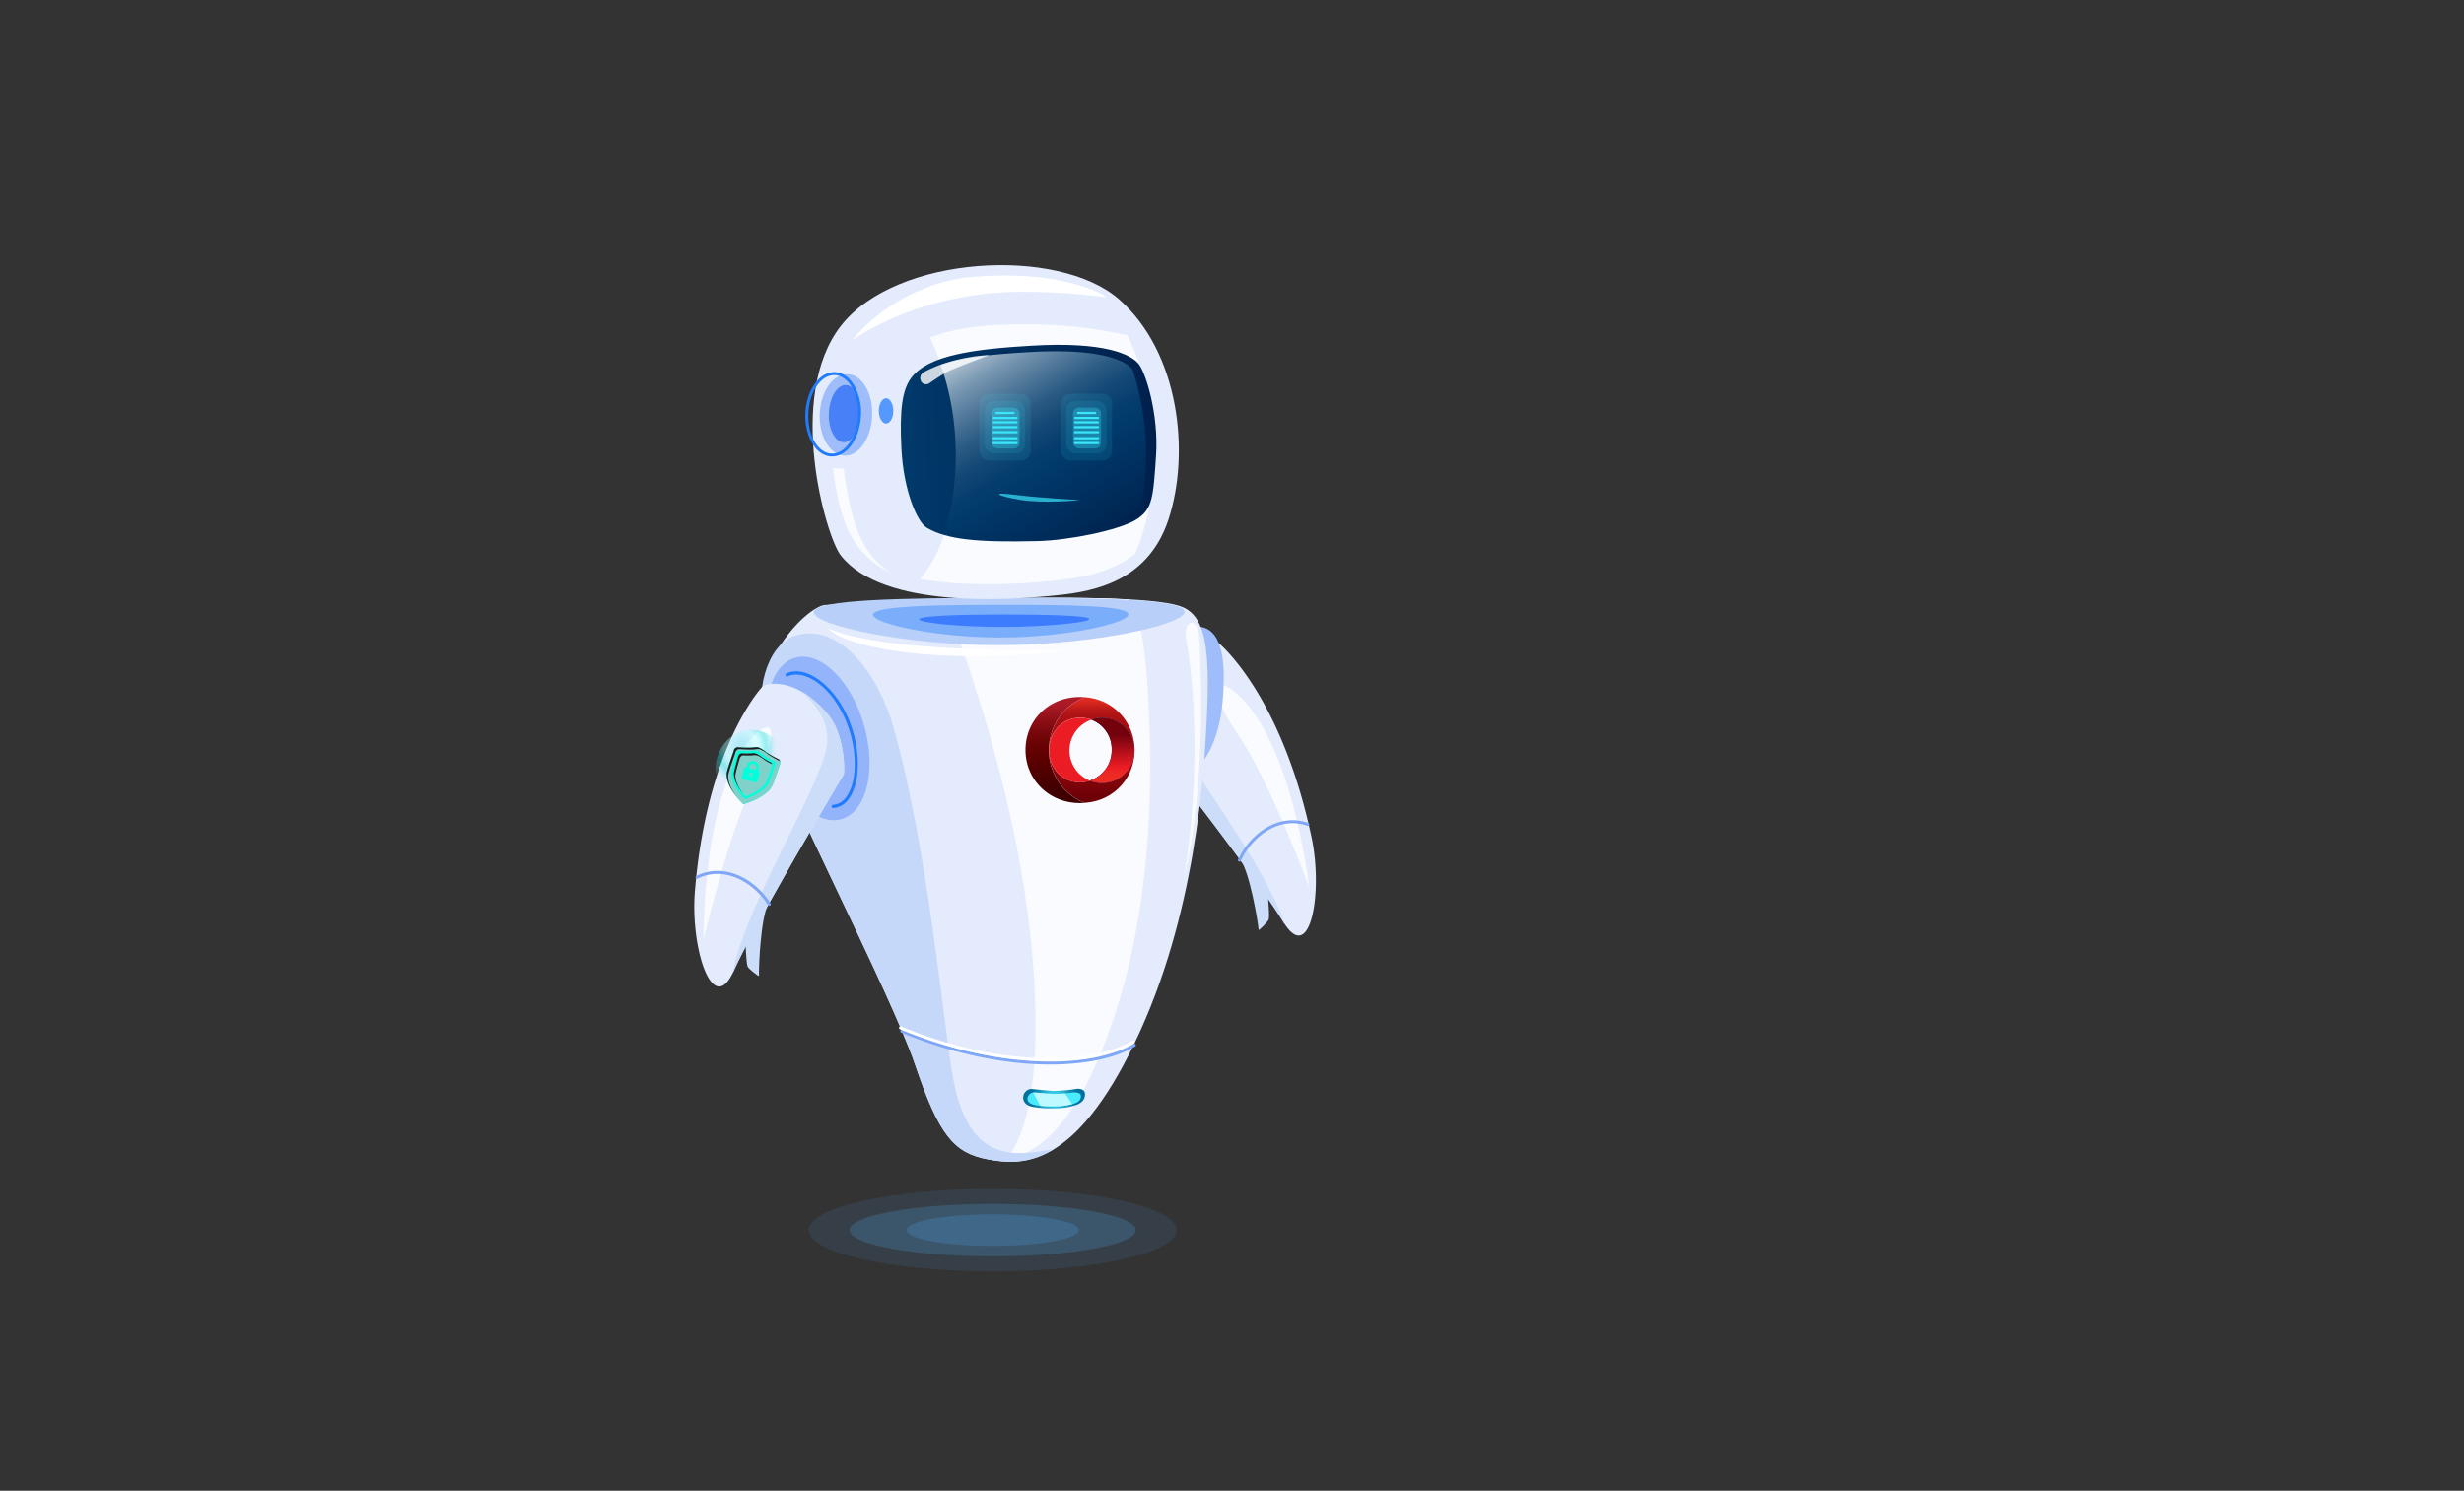 <svg xmlns="http://www.w3.org/2000/svg" xmlns:xlink="http://www.w3.org/1999/xlink" width="1023" height="619" viewBox="0 0 1023 619">
  <rect x="0" y="0" width="1023" height="619" fill="#333333" stroke="none"/>
  <defs>
    <style>
      .cls-1 {
        isolation: isolate;
      }

      .cls-2 {
        fill: none;
      }

      .cls-3, .cls-4 {
        fill: #51b2fb;
      }

      .cls-3, .cls-32 {
        opacity: 0.1;
      }

      .cls-4 {
        opacity: 0.2;
      }

      .cls-5 {
        fill: #e3ebfc;
      }

      .cls-6 {
        fill: #ccddfa;
      }

      .cls-7 {
        fill: #fafbff;
      }

      .cls-8 {
        fill: #80a7f6;
      }

      .cls-9 {
        fill: #9fbcfb;
      }

      .cls-10 {
        fill: #b8d0f9;
      }

      .cls-11, .cls-29, .cls-31 {
        fill: #207bff;
      }

      .cls-11, .cls-37 {
        opacity: 0.4;
      }

      .cls-12 {
        fill: #004bff;
        opacity: 0.5;
        mix-blend-mode: multiply;
      }

      .cls-13 {
        fill: #c5d8fa;
      }

      .cls-14 {
        fill: url(#_ÂÁ_Ï_ÌÌ_È_ËÂÌÚ_30);
      }

      .cls-15 {
        fill: #4aebff;
      }

      .cls-16, .cls-30 {
        fill: #fff;
      }

      .cls-17 {
        fill: #bef9ff;
      }

      .cls-18 {
        fill: url(#linear-gradient);
      }

      .cls-19 {
        fill: #ec1c24;
      }

      .cls-20 {
        fill: url(#linear-gradient-2);
      }

      .cls-21 {
        fill: url(#linear-gradient-3);
      }

      .cls-22 {
        fill: url(#linear-gradient-4);
      }

      .cls-23 {
        fill: url(#linear-gradient-5);
      }

      .cls-24 {
        fill: url(#linear-gradient-6);
      }

      .cls-25 {
        fill: url(#linear-gradient-7);
      }

      .cls-26 {
        fill: url(#_ÂÁ_Ï_ÌÌ_È_ËÂÌÚ_14);
      }

      .cls-27 {
        fill: url(#_ÂÁ_Ï_ÌÌ_È_ËÂÌÚ_18);
      }

      .cls-28 {
        fill: #4880f8;
      }

      .cls-30 {
        opacity: 0.8;
      }

      .cls-31 {
        opacity: 0.72;
      }

      .cls-32, .cls-33, .cls-34, .cls-35 {
        fill: #3ae6fb;
      }

      .cls-33 {
        opacity: 0.3;
      }

      .cls-35 {
        opacity: 0.7;
      }

      .cls-36 {
        fill: #93b4fb;
      }

      .cls-37 {
        mix-blend-mode: lighten;
        fill: url(#radial-gradient);
      }

      .cls-38 {
        fill: #00ffda;
      }

      .cls-39 {
        fill: #7fd1ca;
      }

      .cls-40 {
        fill: #1e1e1e;
      }
    </style>
    <radialGradient id="_ÂÁ_Ï_ÌÌ_È_ËÂÌÚ_30" data-name="¡ÂÁ˚ÏˇÌÌ˚È „‡‰ËÂÌÚ 30" cx="4722.65" cy="456.66" r="9.52" gradientTransform="translate(-4284.51)" gradientUnits="userSpaceOnUse">
      <stop offset="0" stop-color="#4aebff"/>
      <stop offset="1" stop-color="#00709e"/>
    </radialGradient>
    <linearGradient id="linear-gradient" x1="408.57" y1="290.48" x2="408.57" y2="342.95" gradientTransform="translate(45.19)" gradientUnits="userSpaceOnUse">
      <stop offset="0.02" stop-color="#dd2a21"/>
      <stop offset="0.06" stop-color="#c8201b"/>
      <stop offset="0.1" stop-color="#b71717"/>
      <stop offset="0.15" stop-color="#ac1113"/>
      <stop offset="0.22" stop-color="#a50e12"/>
      <stop offset="0.43" stop-color="#a30d11"/>
      <stop offset="0.79" stop-color="#6b0006"/>
    </linearGradient>
    <linearGradient id="linear-gradient-2" x1="393.34" y1="292.82" x2="393.34" y2="330.48" gradientTransform="translate(45.19)" gradientUnits="userSpaceOnUse">
      <stop offset="0" stop-color="#ad1a27"/>
      <stop offset="0.08" stop-color="#9e151f"/>
      <stop offset="0.28" stop-color="#7d090e"/>
      <stop offset="0.44" stop-color="#680304"/>
      <stop offset="0.56" stop-color="#610000"/>
      <stop offset="0.73" stop-color="#520000"/>
      <stop offset="1" stop-color="#3f0000"/>
    </linearGradient>
    <linearGradient id="linear-gradient-3" x1="520.32" y1="312.21" x2="544.53" y2="312.21" gradientTransform="matrix(-1, 0, 0, 1, 1015.73, 0)" gradientUnits="userSpaceOnUse">
      <stop offset="0" stop-color="#be1349"/>
      <stop offset="0.24" stop-color="#be124e"/>
      <stop offset="0.25" stop-color="#be124e"/>
      <stop offset="1" stop-color="#7a0025"/>
    </linearGradient>
    <linearGradient id="linear-gradient-4" x1="512.06" y1="324.72" x2="544.64" y2="324.72" gradientTransform="matrix(-1, 0, 0, 1, 1015.73, 0)" gradientUnits="userSpaceOnUse">
      <stop offset="0" stop-color="#282881"/>
      <stop offset="0.27" stop-color="#26257d"/>
      <stop offset="0.55" stop-color="#1f1b70"/>
      <stop offset="0.84" stop-color="#150c5b"/>
      <stop offset="1" stop-color="#0d004c"/>
    </linearGradient>
    <linearGradient id="linear-gradient-5" x1="519.77" y1="324.72" x2="544.53" y2="324.72" xlink:href="#linear-gradient-3"/>
    <linearGradient id="linear-gradient-6" x1="524.78" y1="312.11" x2="555.9" y2="312.11" xlink:href="#linear-gradient-4"/>
    <linearGradient id="linear-gradient-7" x1="417.09" y1="323.47" x2="417.09" y2="305.65" gradientTransform="translate(45.19)" gradientUnits="userSpaceOnUse">
      <stop offset="0" stop-color="#ed2d24"/>
      <stop offset="0.12" stop-color="#ed2824"/>
      <stop offset="0.25" stop-color="#ec1c24"/>
      <stop offset="1" stop-color="#74020d"/>
    </linearGradient>
    <linearGradient id="_ÂÁ_Ï_ÌÌ_È_ËÂÌÚ_14" data-name="¡ÂÁ˚ÏˇÌÌ˚È „‡‰ËÂÌÚ 14" x1="4655.45" y1="407.77" x2="4761.32" y2="407.77" gradientTransform="translate(-4295.07 14.34) rotate(-2.88)" gradientUnits="userSpaceOnUse">
      <stop offset="0" stop-color="#003a6b"/>
      <stop offset="1" stop-color="#00204c"/>
    </linearGradient>
    <linearGradient id="_ÂÁ_Ï_ÌÌ_È_ËÂÌÚ_18" data-name="¡ÂÁ˚ÏˇÌÌ˚È „‡‰ËÂÌÚ 18" x1="4688.76" y1="140.57" x2="4742.4" y2="230.95" gradientTransform="translate(-4284.51)" gradientUnits="userSpaceOnUse">
      <stop offset="0" stop-color="#cbd7e1"/>
      <stop offset="0.05" stop-color="#aec0d0"/>
      <stop offset="0.15" stop-color="#7998b2"/>
      <stop offset="0.26" stop-color="#4e7698"/>
      <stop offset="0.35" stop-color="#2c5c85"/>
      <stop offset="0.44" stop-color="#144976"/>
      <stop offset="0.53" stop-color="#053e6e"/>
      <stop offset="0.6" stop-color="#003a6b"/>
      <stop offset="1" stop-color="#00204c"/>
    </linearGradient>
    <radialGradient id="radial-gradient" cx="3275.8" cy="399.07" r="20.15" gradientTransform="matrix(0.74, 0.02, -0.03, 0.82, -2103.65, -82.03)" gradientUnits="userSpaceOnUse">
      <stop offset="0" stop-color="#00ddde" stop-opacity="0.52"/>
      <stop offset="0.09" stop-color="#2de6e7" stop-opacity="0.65"/>
      <stop offset="0.2" stop-color="#63f1f1" stop-opacity="0.8"/>
      <stop offset="0.3" stop-color="#8af8f9" stop-opacity="0.91"/>
      <stop offset="0.38" stop-color="#a2fdfd" stop-opacity="0.98"/>
      <stop offset="0.43" stop-color="#abffff"/>
      <stop offset="0.46" stop-color="#9ffcfd"/>
      <stop offset="0.51" stop-color="#7ff6f6"/>
      <stop offset="0.58" stop-color="#4aebeb"/>
      <stop offset="0.66" stop-color="#03dcdd"/>
      <stop offset="0.66" stop-color="#00dbdc"/>
      <stop offset="0.69" stop-color="#08dcdd" stop-opacity="0.97"/>
      <stop offset="0.74" stop-color="#1fdfe0" stop-opacity="0.88"/>
      <stop offset="0.8" stop-color="#44e5e5" stop-opacity="0.73"/>
      <stop offset="0.87" stop-color="#78eced" stop-opacity="0.53"/>
      <stop offset="0.94" stop-color="#baf5f6" stop-opacity="0.27"/>
      <stop offset="1" stop-color="#fff" stop-opacity="0"/>
    </radialGradient>
  </defs>
  <title>robot</title>
  <g class="cls-1">
    <g id="Robot">
      <g id="fondo">
        <rect class="cls-2" width="1023" height="619"/>
      </g>
      <g id="sombra">
        <g>
          <ellipse class="cls-3" cx="412.14" cy="510.79" rx="76.31" ry="17.13"/>
          <ellipse class="cls-4" cx="412.14" cy="510.79" rx="59.44" ry="10.89"/>
          <path class="cls-4" d="M448.43,511.29c0,3.62-16,6.56-35.79,6.56s-35.79-2.94-35.79-6.56,16-6.56,35.79-6.56S448.43,507.67,448.43,511.29Z" transform="translate(-0.5 -0.5)"/>
        </g>
      </g>
      <g id="brazoIzquierdo">
        <g>
          <g>
            <path class="cls-5" d="M545.1,348.49c-11.16-53-32.79-75.62-37.86-80.31a4.4,4.4,0,0,0-2.72-1.18c-3.76-.24-13.49.73-23,14.83-6.6,9.74-4.31,25.48-3.71,26.25,6.2,7.94,45.12,58,55.46,75.13C544.49,401.84,549.86,371.14,545.1,348.49Z" transform="translate(-0.5 -0.5)"/>
            <path class="cls-6" d="M481.43,281.89a43.81,43.81,0,0,1,9.06-10.06c-1,1.24-2.06,2.61-3.09,4.14-8.32,12.29-4.32,20.61-1.4,26.3,10.47,20.39,40.2,58.19,47.85,82q-.33-.49-.66-1.05c-10.35-17.13-49.27-67.18-55.47-75.13C477.12,307.37,474.83,291.63,481.43,281.89Z" transform="translate(-0.5 -0.5)"/>
            <path class="cls-7" d="M511.77,286.82C536.71,304.77,544,368.65,544,368.65s-16.5-44-29-62.31S503.25,280.69,511.77,286.82Z" transform="translate(-0.5 -0.5)"/>
            <path class="cls-6" d="M527,372.94c.13,3.72.6,6.79.29,9.22-.11.83-4.19,4.92-4.22,4.48-.32-3.85-3.78-23.89-7.48-29C514.3,355.87,526.88,369.23,527,372.94Z" transform="translate(-0.5 -0.5)"/>
            <path class="cls-8" d="M515.17,358.3a.6.6,0,0,0,.48-.35c4.69-10.16,16-18.71,27.63-14.54a.62.62,0,0,0,.42-1.17c-12.36-4.41-24.25,4.54-29.17,15.19a.62.62,0,0,0,.3.82A.58.58,0,0,0,515.17,358.3Z" transform="translate(-0.5 -0.5)"/>
          </g>
          <path class="cls-9" d="M508.12,291.74c-1.44,16.55-8.37,29.47-15.49,28.85s-11.72-14.53-10.29-31.08,8.35-29.23,15.49-28.85C508.13,261.2,509.55,275.19,508.12,291.74Z" transform="translate(-0.5 -0.5)"/>
        </g>
      </g>
      <g id="torso">
        <g>
          <path class="cls-5" d="M343.64,251.68c-7.39-.47-33.45,25.66-25.6,51s52.24,110,62.3,139.62,16.09,36.93,30.39,39.62,35.91,3.67,61-48.64,28.91-111.06,30-139-1.78-39-11.54-42.18C467.45,244.73,343.64,251.68,343.64,251.68Z" transform="translate(-0.5 -0.5)"/>
          <path class="cls-7" d="M461.58,427.14c19.43-55,17.09-114.17,15.28-142.2-1.19-18.63-3.39-29.62-7.68-35.53-20.7-1.16-50.92-.65-76.53.17,13.69,36.13,33.93,97,37.3,159.65,2.25,41.81-3.52,62.24-11.52,72.71C431.47,479.33,447.13,468.09,461.58,427.14Z" transform="translate(-0.5 -0.5)"/>
          <path class="cls-10" d="M492.37,254.48c0,5.43-38.32,13.84-77,13.91s-77-8.23-77-13.65,38.33-5.92,77-6S492.36,249.06,492.37,254.48Z" transform="translate(-0.5 -0.5)"/>
          <path class="cls-11" d="M469,255.59c0,3.75-26.39,9.58-53,9.62s-53-5.69-53.05-9.44,26.4-4.1,53-4.14S469,251.84,469,255.59Z" transform="translate(-0.5 -0.5)"/>
          <path class="cls-12" d="M452.79,257.54c0,1.43-18.2,3.25-35.94,3.28s-34.73-1.73-34.73-3.17,17-2,34.72-2S452.79,256.1,452.79,257.54Z" transform="translate(-0.5 -0.5)"/>
          <path class="cls-13" d="M396.25,448.46c-4.11-22.18-10.23-94.71-24.81-145.89-7.31-25.65-24.51-43.75-41.16-38C318.46,268.63,313.8,289,318,302.71c7.84,25.36,52.24,110,62.3,139.62s16.09,36.93,30.39,39.62c7.36,1.38,16.67,2.29,27.38-4.27C423.62,480,403.05,485.18,396.25,448.46Z" transform="translate(-0.5 -0.5)"/>
          <path class="cls-14" d="M447.42,459.26a26.34,26.34,0,0,1-8.81,1.45,40.84,40.84,0,0,1-9.86-.72c-1.84-.46-3.44-1.65-3.44-3.66h0a3.58,3.58,0,0,1,3.45-3.66s7.58.85,9.43.83a67,67,0,0,0,9.57-.9c1.9,0,3.68.56,3.1,3.28C450.6,457.14,449.72,458.4,447.42,459.26Z" transform="translate(-0.5 -0.5)"/>
          <path class="cls-15" d="M446.2,458.85a26.87,26.87,0,0,1-7.61,1,42,42,0,0,1-8.52-.51c-1.59-.33-3-1.18-3-2.61h0a2.83,2.83,0,0,1,3-2.61s6.55.61,8.15.6a70.4,70.4,0,0,0,8.27-.64c1.64,0,3.18.4,2.68,2.34C449,457.35,448.19,458.24,446.2,458.85Z" transform="translate(-0.5 -0.5)"/>
          <path class="cls-8" d="M436.48,442.53c-17.42,0-38.77-3.77-61.81-13.24a.62.62,0,0,1-.33-.81.61.61,0,0,1,.8-.33c42.92,17.64,79.85,15.4,96,5.85a.62.62,0,0,1,.84.22.61.61,0,0,1-.21.84C464.09,439.6,451.81,442.53,436.48,442.53Z" transform="translate(-0.5 -0.5)"/>
          <path class="cls-16" d="M436,441.15c-17.41,0-38.77-3.77-61.8-13.24a.62.62,0,1,1,.47-1.14c42.92,17.64,79.84,15.4,96,5.85a.62.62,0,0,1,.63,1.07C463.63,438.22,451.35,441.15,436,441.15Z" transform="translate(-0.5 -0.5)"/>
          <path class="cls-7" d="M498.49,266c3.29,67.07-6.38,98.8-6.38,98.8s9.24-50.67.72-99.65C491.66,258.42,498,255.51,498.49,266Z" transform="translate(-0.5 -0.5)"/>
          <path class="cls-16" d="M344.29,261.31s7.62,4.59,35.53,7.18,64.63,2.1,64.63,2.1-33.85,4.48-64.76,1.15S344.29,261.31,344.29,261.31Z" transform="translate(-0.5 -0.5)"/>
          <path class="cls-17" d="M442.69,454.53c-1.35.11-2.92.2-4.46.22s-8.15-.6-8.15-.6a3.21,3.21,0,0,0-.63.06l3,5.49a55.63,55.63,0,0,0,6.13.18,27.9,27.9,0,0,0,7.09-.89Z" transform="translate(-0.5 -0.5)"/>
          <g>
            <path class="cls-18" d="M436,311.94A23.7,23.7,0,0,1,450.76,290a22.66,22.66,0,0,1,2.64.33,21.82,21.82,0,0,1,18.13,20.78c0,.24,0,.47,0,.71v.27a13.52,13.52,0,0,0-17.93-12.76c1.34-.48,1.29-.48-.08,0a13,13,0,0,0-4.56-.8c-7.54,0-12.9,6.08-12.9,13.38v.12c0,7.31,5.24,13.27,12.78,13.27a13,13,0,0,0,4.16-.67,13.53,13.53,0,0,0,18.53-12.33,21.59,21.59,0,0,1-18,21.22,24.77,24.77,0,0,1-2.76.35A23.69,23.69,0,0,1,436,311.94Z" transform="translate(-0.5 -0.5)"/>
            <path class="cls-19" d="M444.52,312.11a13.52,13.52,0,0,0,8.5,12.55,13,13,0,0,1-4.16.67c-7.54,0-12.78-6-12.78-13.27v-.12c0-7.3,5.36-13.38,12.9-13.38a13,13,0,0,1,4.56.8c1.37-.51,1.42-.51.08,0A13.53,13.53,0,0,0,444.52,312.11Z" transform="translate(-0.5 -0.5)"/>
            <path class="cls-20" d="M448.86,289.92c.64,0,1.27,0,1.9.08a23.68,23.68,0,0,0,0,43.9c-.59,0-1.19.07-1.8.07-13.14,0-22.69-9.92-22.69-22v-.12C426.29,299.71,435.72,289.92,448.86,289.92Z" transform="translate(-0.5 -0.5)"/>
            <path class="cls-21" d="M471.55,312.11v0Z" transform="translate(-0.5 -0.5)"/>
            <path class="cls-22" d="M453.39,324.53c1.42.51,1.39.52,0,0Z" transform="translate(-0.5 -0.5)"/>
            <path class="cls-23" d="M453.39,324.53c1.42.51,1.39.52,0,0Z" transform="translate(-0.5 -0.5)"/>
            <path class="cls-24" d="M458,325.62a13.47,13.47,0,0,1-5-1l.37-.13c1.39.52,1.42.51,0,0a13.19,13.19,0,0,0,8.7-12.59v-.12a13,13,0,0,0-8.54-12.46l.07,0a13.52,13.52,0,0,1,17.93,12.76v.24A13.51,13.51,0,0,1,458,325.62Z" transform="translate(-0.5 -0.5)"/>
            <path class="cls-25" d="M458,325.62a13.47,13.47,0,0,1-5-1l.37-.13c1.39.52,1.42.51,0,0a13.19,13.19,0,0,0,8.7-12.59v-.12a13,13,0,0,0-8.54-12.46l.07,0a13.52,13.52,0,0,1,17.93,12.76v.24A13.51,13.51,0,0,1,458,325.62Z" transform="translate(-0.5 -0.5)"/>
          </g>
        </g>
      </g>
      <g id="cabeza">
        <g>
          <g>
            <path class="cls-5" d="M349.51,231.06C367.1,253.71,421,249.39,436,248s40.42-4,49.58-31.66,4.57-69.76-20.6-91.66-92.54-18.34-115.42,11.19S343.41,223.2,349.51,231.06Z" transform="translate(-0.5 -0.5)"/>
            <path class="cls-16" d="M354.15,141.85c1-.36,21.8-16.52,59.45-19.75,13-1.11,33.17,0,46.13,1.8-1.28-1.37-19.91-12.13-58.32-8.13C392,116.75,370.31,122.62,354.15,141.85Z" transform="translate(-0.5 -0.5)"/>
            <path class="cls-7" d="M422.61,135.16c-12.12.19-24.27,1.05-35.69,5.39l-.27.11c11.87,25.12,12.84,57.85,5.89,81.25a49.38,49.38,0,0,1-10.09,19c20.95,3.69,44.39,1.77,53.5.9,9.92-.94,24.4-2.42,35.72-11.29a57.9,57.9,0,0,0,3.28-8.58c7-23.71,5.95-57-6.36-82.23A195.11,195.11,0,0,0,422.61,135.16Z" transform="translate(-0.5 -0.5)"/>
            <path class="cls-26" d="M378.78,157.46c7-9.5,26-12,49.9-13.41,30.79-1.83,41.2,3.74,44.35,7.3s8.6,21.24,7.43,38.43S479.1,212.13,472,216.4s-27.49,8.46-40.68,8.78c-25,.61-37.6-.61-46-5.52-4.28-2.51-9.71-16-10.56-32.7S375.16,162.39,378.78,157.46Z" transform="translate(-0.5 -0.5)"/>
            <path class="cls-27" d="M427.81,146.71c-14.82.86-27.7,2.14-36.76,5.34,7.93,22,8,48.1,2.09,67.41l-.21.65c7.92,2.29,19.26,2.84,37.44,2.41,12.65-.3,32.24-4.22,39-8.21a12,12,0,0,0,5.31-5.54,115,115,0,0,0-3.91-54.69,5.47,5.47,0,0,0-.44-.56C467.35,150.2,457.36,145,427.81,146.71Z" transform="translate(-0.5 -0.5)"/>
            <path class="cls-9" d="M362.59,173.26C362.18,182.59,357,190,351,189.68s-10.56-8.05-10.15-17.39,5.63-16.69,11.65-16.42S363,163.92,362.59,173.26Z" transform="translate(-0.5 -0.5)"/>
            <path class="cls-28" d="M357.83,172.56c-.29,6.55-3.49,11.73-7.13,11.57s-6.37-5.61-6.08-12.16,3.48-11.73,7.13-11.57S358.12,166,357.83,172.56Z" transform="translate(-0.5 -0.5)"/>
            <path class="cls-29" d="M357.93,173.05l-.62,0,.62,0a22.93,22.93,0,0,0-2.75-12.43c-2-3.47-4.86-5.46-8-5.6-6.32-.28-11.86,7.35-12.29,17s4.39,17.75,10.74,18H346C352.18,190.07,357.5,182.54,357.93,173.05Zm-10.79-16.8c2.69.12,5.17,1.89,7,5A21.72,21.72,0,0,1,356.69,173c-.4,9-5.34,16.06-11,15.83s-10-7.77-9.56-16.75c.4-8.82,5.17-15.83,10.72-15.83Z" transform="translate(-0.5 -0.5)"/>
            <path class="cls-7" d="M346.38,194.9l4.42.15s1.88,18.35,7.16,29.12,12.81,14.23,12.81,14.23-11.32-3.67-18.09-17.64C347.8,210.7,346.38,194.9,346.38,194.9Z" transform="translate(-0.5 -0.5)"/>
            <path class="cls-30" d="M382.93,158.87v0a2.34,2.34,0,0,0,3.37.8c2.15-1.47,5.42-3.66,7.3-4.69,3-1.61,17.68-7.05,17.68-7.05s-14.74.31-27.25,7.11A2.79,2.79,0,0,0,382.93,158.87Z" transform="translate(-0.5 -0.5)"/>
          </g>
          <path class="cls-31" d="M371.38,171.11c0,2.9-1.35,5.25-3,5.25s-3-2.35-3-5.25,1.35-5.24,3-5.24S371.38,168.21,371.38,171.11Z" transform="translate(-0.5 -0.5)"/>
        </g>
      </g>
      <g id="ojos">
        <g>
          <rect class="cls-32" x="406.61" y="163.49" width="21.24" height="27.74" rx="3.93"/>
          <rect class="cls-32" x="408.83" y="166.47" width="16.78" height="21.78" rx="3.93"/>
          <rect class="cls-33" x="411.66" y="169.27" width="11.65" height="16.95" rx="2.44"/>
          <path class="cls-34" d="M422.57,176.31H413a.47.47,0,0,1,0-.93h9.57a.47.47,0,0,1,0,.93Z" transform="translate(-0.5 -0.5)"/>
          <path class="cls-34" d="M422.57,178.33H413a.47.47,0,0,1,0-.93h9.57a.47.47,0,0,1,0,.93Z" transform="translate(-0.5 -0.5)"/>
          <path class="cls-34" d="M422.57,180.42H413a.46.46,0,1,1,0-.92h9.57a.46.46,0,1,1,0,.92Z" transform="translate(-0.5 -0.5)"/>
          <path class="cls-34" d="M421.35,172.43h-7.13a.46.46,0,0,1-.46-.46.45.45,0,0,1,.46-.46h7.13a.46.46,0,0,1,.46.46A.47.47,0,0,1,421.35,172.43Z" transform="translate(-0.5 -0.5)"/>
          <path class="cls-34" d="M422.57,174.53H413a.47.47,0,0,1,0-.93h9.57a.47.47,0,0,1,0,.93Z" transform="translate(-0.5 -0.5)"/>
          <path class="cls-34" d="M422.57,182.91H413a.46.46,0,0,1-.46-.46A.45.45,0,0,1,413,182h9.57a.46.46,0,0,1,.46.46A.47.47,0,0,1,422.57,182.91Z" transform="translate(-0.5 -0.5)"/>
          <path class="cls-34" d="M422.57,184.93H413a.46.46,0,0,1-.46-.46A.45.45,0,0,1,413,184h9.57a.46.46,0,0,1,.46.46A.47.47,0,0,1,422.57,184.93Z" transform="translate(-0.5 -0.5)"/>
        </g>
        <g>
          <rect class="cls-32" x="440.45" y="163.49" width="21.24" height="27.74" rx="3.93"/>
          <rect class="cls-32" x="442.68" y="166.47" width="16.78" height="21.78" rx="3.93"/>
          <rect class="cls-33" x="445.5" y="169.27" width="11.65" height="16.95" rx="2.44"/>
          <path class="cls-34" d="M456.41,176.31h-9.57a.47.47,0,0,1,0-.93h9.57a.47.47,0,0,1,0,.93Z" transform="translate(-0.5 -0.5)"/>
          <path class="cls-34" d="M456.41,178.33h-9.57a.47.47,0,0,1,0-.93h9.57a.47.47,0,0,1,0,.93Z" transform="translate(-0.5 -0.5)"/>
          <path class="cls-34" d="M456.41,180.42h-9.57a.46.46,0,1,1,0-.92h9.57a.46.46,0,1,1,0,.92Z" transform="translate(-0.5 -0.5)"/>
          <path class="cls-34" d="M455.19,172.43h-7.13a.47.47,0,0,1-.46-.46.46.46,0,0,1,.46-.46h7.13a.46.46,0,0,1,.46.46A.47.47,0,0,1,455.19,172.43Z" transform="translate(-0.5 -0.5)"/>
          <path class="cls-34" d="M456.41,174.53h-9.57a.47.47,0,0,1,0-.93h9.57a.47.47,0,0,1,0,.93Z" transform="translate(-0.5 -0.5)"/>
          <path class="cls-34" d="M456.41,182.91h-9.57a.47.47,0,0,1-.46-.46.46.46,0,0,1,.46-.46h9.57a.46.46,0,0,1,.46.46A.47.47,0,0,1,456.41,182.91Z" transform="translate(-0.5 -0.5)"/>
          <path class="cls-34" d="M456.41,184.93h-9.57a.47.47,0,0,1-.46-.46.46.46,0,0,1,.46-.46h9.57a.46.46,0,0,1,.46.46A.47.47,0,0,1,456.41,184.93Z" transform="translate(-0.5 -0.5)"/>
        </g>
      </g>
      <g id="boca">
        <path class="cls-35" d="M422.15,206c9.58,1.22,26.77,2.17,26.77,2.17s-15.2,1.55-25.12-.16S411.84,204.65,422.15,206Z" transform="translate(-0.5 -0.5)"/>
      </g>
      <g id="brazoDerecho">
        <g>
          <path class="cls-36" d="M359.23,301.62c5.32,18.51,1.11,35.95-9.39,39s-23.33-9.54-28.64-28-1.11-36,9.4-39S353.92,283.12,359.23,301.62Z" transform="translate(-0.5 -0.5)"/>
          <path class="cls-29" d="M346.47,336a.67.67,0,0,1-.68-.63.66.66,0,0,1,.62-.71c2.52-.16,4.6-1.61,6.17-4.32,4.37-7.5,3.53-21.65-1.95-32.93-6.55-13.48-17-18.85-23-16.11a.67.67,0,1,1-.56-1.21c7.47-3.45,18.56,4.06,24.72,16.73,5.66,11.65,6.48,26.35,1.91,34.2-1.79,3.07-4.29,4.79-7.24,5Z" transform="translate(-0.5 -0.5)"/>
          <g>
            <path class="cls-5" d="M289,370.65c4.42-54,23-79.14,27.49-84.43a4.37,4.37,0,0,1,2.54-1.51c3.71-.71,13.48-1,24.72,11.83,7.76,8.83,7.46,24.73,7,25.57-5.15,8.66-37.49,63.19-45.6,81.49C296.27,423.5,287.09,393.72,289,370.65Z" transform="translate(-0.5 -0.5)"/>
            <path class="cls-6" d="M343.78,296.59a43.85,43.85,0,0,0-10.25-8.85c1.17,1.1,2.37,2.33,3.59,3.72,9.79,11.15,6.87,19.91,4.69,25.92-7.83,21.54-32.59,62.77-37.19,87.39.18-.36.35-.72.53-1.12,8.11-18.3,40.45-72.84,45.6-81.49C351.25,321.32,351.55,305.42,343.78,296.59Z" transform="translate(-0.5 -0.5)"/>
            <path class="cls-7" d="M314.3,305.28c-22.49,20.94-21.69,85.22-21.69,85.22s10.85-45.68,21-65.45S322,298.13,314.3,305.28Z" transform="translate(-0.5 -0.5)"/>
            <path class="cls-6" d="M310,392.63c.34,3.71.26,6.82.87,9.19.21.81,4.77,4.35,4.75,3.92-.17-3.86.75-24.18,3.79-29.69C320.45,374.1,309.64,388.93,310,392.63Z" transform="translate(-0.5 -0.5)"/>
            <path class="cls-8" d="M319.89,376.63a.64.64,0,0,1-.52-.29c-5.93-9.49-18.19-16.56-29.24-11a.62.62,0,0,1-.55-1.11c11.7-5.92,24.62,1.46,30.84,11.41a.62.62,0,0,1-.2.85A.58.58,0,0,1,319.89,376.63Z" transform="translate(-0.5 -0.5)"/>
          </g>
          <g>
            <path class="cls-37" d="M327.36,320.57c-.28,9.15-7.19,16.36-15.43,16.11s-14.7-7.87-14.42-17,7.19-16.36,15.43-16.11S327.64,311.42,327.36,320.57Z" transform="translate(-0.5 -0.5)"/>
            <g>
              <path class="cls-38" d="M302.22,321.53c-.2,3.08,1.52,6.3,3.29,8.75a30.58,30.58,0,0,0,3.59,4.13s9.52-2.44,12.14-7.9c.55-1.15,3-8.3,3-8.3s.75-1.74-.65-2.53A43.77,43.77,0,0,1,318.8,313a14.4,14.4,0,0,0-3.21-2.07c-.92-.32-1.32-.14-3,0a51.12,51.12,0,0,1-5.68-.14c-1.67-.05-1.87,1.88-1.87,1.88S302.31,320.24,302.22,321.53Z" transform="translate(-0.5 -0.5)"/>
              <path class="cls-39" d="M305.05,312.6s-2.74,7.64-2.83,8.93c-.4,6.16,6.88,12.88,6.88,12.88h0s9.52-2.44,12.13-7.9c.55-1.14,3-8.31,3-8.31s.75-1.73-.65-2.52A43.77,43.77,0,0,1,318.8,313a13.83,13.83,0,0,0-3.22-2.07c-.91-.33-1.31-.14-3,0a51,51,0,0,1-5.67-.14C305.25,310.67,305.05,312.6,305.05,312.6Zm1.49-.32,1.4,0a16.7,16.7,0,0,0,4.37,0c3-.58,3.95.95,5.39,2a28.75,28.75,0,0,0,3.71,2.16c.43.22.84.42,1.21.63a1.15,1.15,0,0,1-.07.35,1,1,0,0,0,0,.1c-.95,2.74-2.6,7.37-3,8.15-1.13,2.37-4,4.12-6.21,5.18a31.88,31.88,0,0,1-3.68,1.45,30.72,30.72,0,0,1-2.56-3.09c-1.42-2-3.13-5.27-3-7.93a60,60,0,0,1,2.29-8.66C306.42,312.64,306.54,312.28,306.54,312.28Z" transform="translate(-0.5 -0.5)"/>
              <path class="cls-40" d="M302.22,321.53c-.23,3.58,2.12,7.34,4.14,9.86-1.84-2.48-3.71-5.83-3.5-9,.09-1.29,2.83-8.93,2.83-8.93s.2-1.93,1.87-1.89a51,51,0,0,0,5.68.15c1.67-.13,2.07-.31,3,0a13.49,13.49,0,0,1,3.22,2.07,45.46,45.46,0,0,0,4.83,2.73.94.94,0,0,1,.12.09,1.58,1.58,0,0,0-.76-.92A43.77,43.77,0,0,1,318.8,313a13.49,13.49,0,0,0-3.22-2.07c-.91-.33-1.31-.14-3,0a51.12,51.12,0,0,1-5.68-.14c-1.67-.05-1.87,1.88-1.87,1.88S302.31,320.24,302.22,321.53Z" transform="translate(-0.5 -0.5)"/>
              <path class="cls-39" d="M311.71,321.69a.59.59,0,0,0,.15.56l-.12.45a.11.11,0,0,0,.09.15l.36.1a.12.12,0,0,0,.15-.09l.12-.45a.59.59,0,0,0,.4-.42.59.59,0,1,0-1.15-.3Z" transform="translate(-0.5 -0.5)"/>
              <path class="cls-39" d="M311.72,318.64l-.23.87,2.64.7.23-.88a1.36,1.36,0,1,0-2.64-.69Z" transform="translate(-0.5 -0.5)"/>
              <path class="cls-39" d="M306.94,314.72s-1.66,5.64-1.73,6.59c-.35,4.58,4.74,9.85,4.74,9.85h0s6.75-1.9,8.66-6c.4-.86,2.24-6.22,2.24-6.22s.56-1.3-.44-1.87a28.18,28.18,0,0,1-3.39-2c-.58-.43-1.11-.79-1.55-1.06a6.18,6.18,0,0,0-1-.52h0a3.9,3.9,0,0,0-2-.15,30.64,30.64,0,0,1-4,0C307.35,313.32,306.94,314.72,306.94,314.72Zm2.42,5a.74.74,0,0,1,.91-.53l.19.05.23-.88a2.43,2.43,0,1,1,4.7,1.24l-.23.88.19,0a.73.73,0,0,1,.52.91l-.9,3.41a.74.74,0,0,1-.9.54L309,324.05a.74.74,0,0,1-.53-.91Z" transform="translate(-0.5 -0.5)"/>
              <path class="cls-40" d="M305.21,321.32c-.25,3.28,2.31,6.93,3.76,8.73-1.45-2-3.34-5.07-3.12-7.91.07-1,1.73-6.59,1.73-6.59s.4-1.41,1.58-1.39a30.94,30.94,0,0,0,4,0,3.75,3.75,0,0,1,2,.16h0a6.64,6.64,0,0,1,1,.52c.43.27,1,.63,1.54,1.06a26.15,26.15,0,0,0,3.32,1.93,1.15,1.15,0,0,0-.56-.78,28.82,28.82,0,0,1-3.4-2,18.65,18.65,0,0,0-1.55-1.05,6.5,6.5,0,0,0-1-.53h0a3.61,3.61,0,0,0-2-.17,29.1,29.1,0,0,1-4,0c-1.18,0-1.58,1.4-1.58,1.4S305.28,320.36,305.21,321.32Z" transform="translate(-0.5 -0.5)"/>
            </g>
          </g>
        </g>
      </g>
    </g>
  </g>
</svg>
